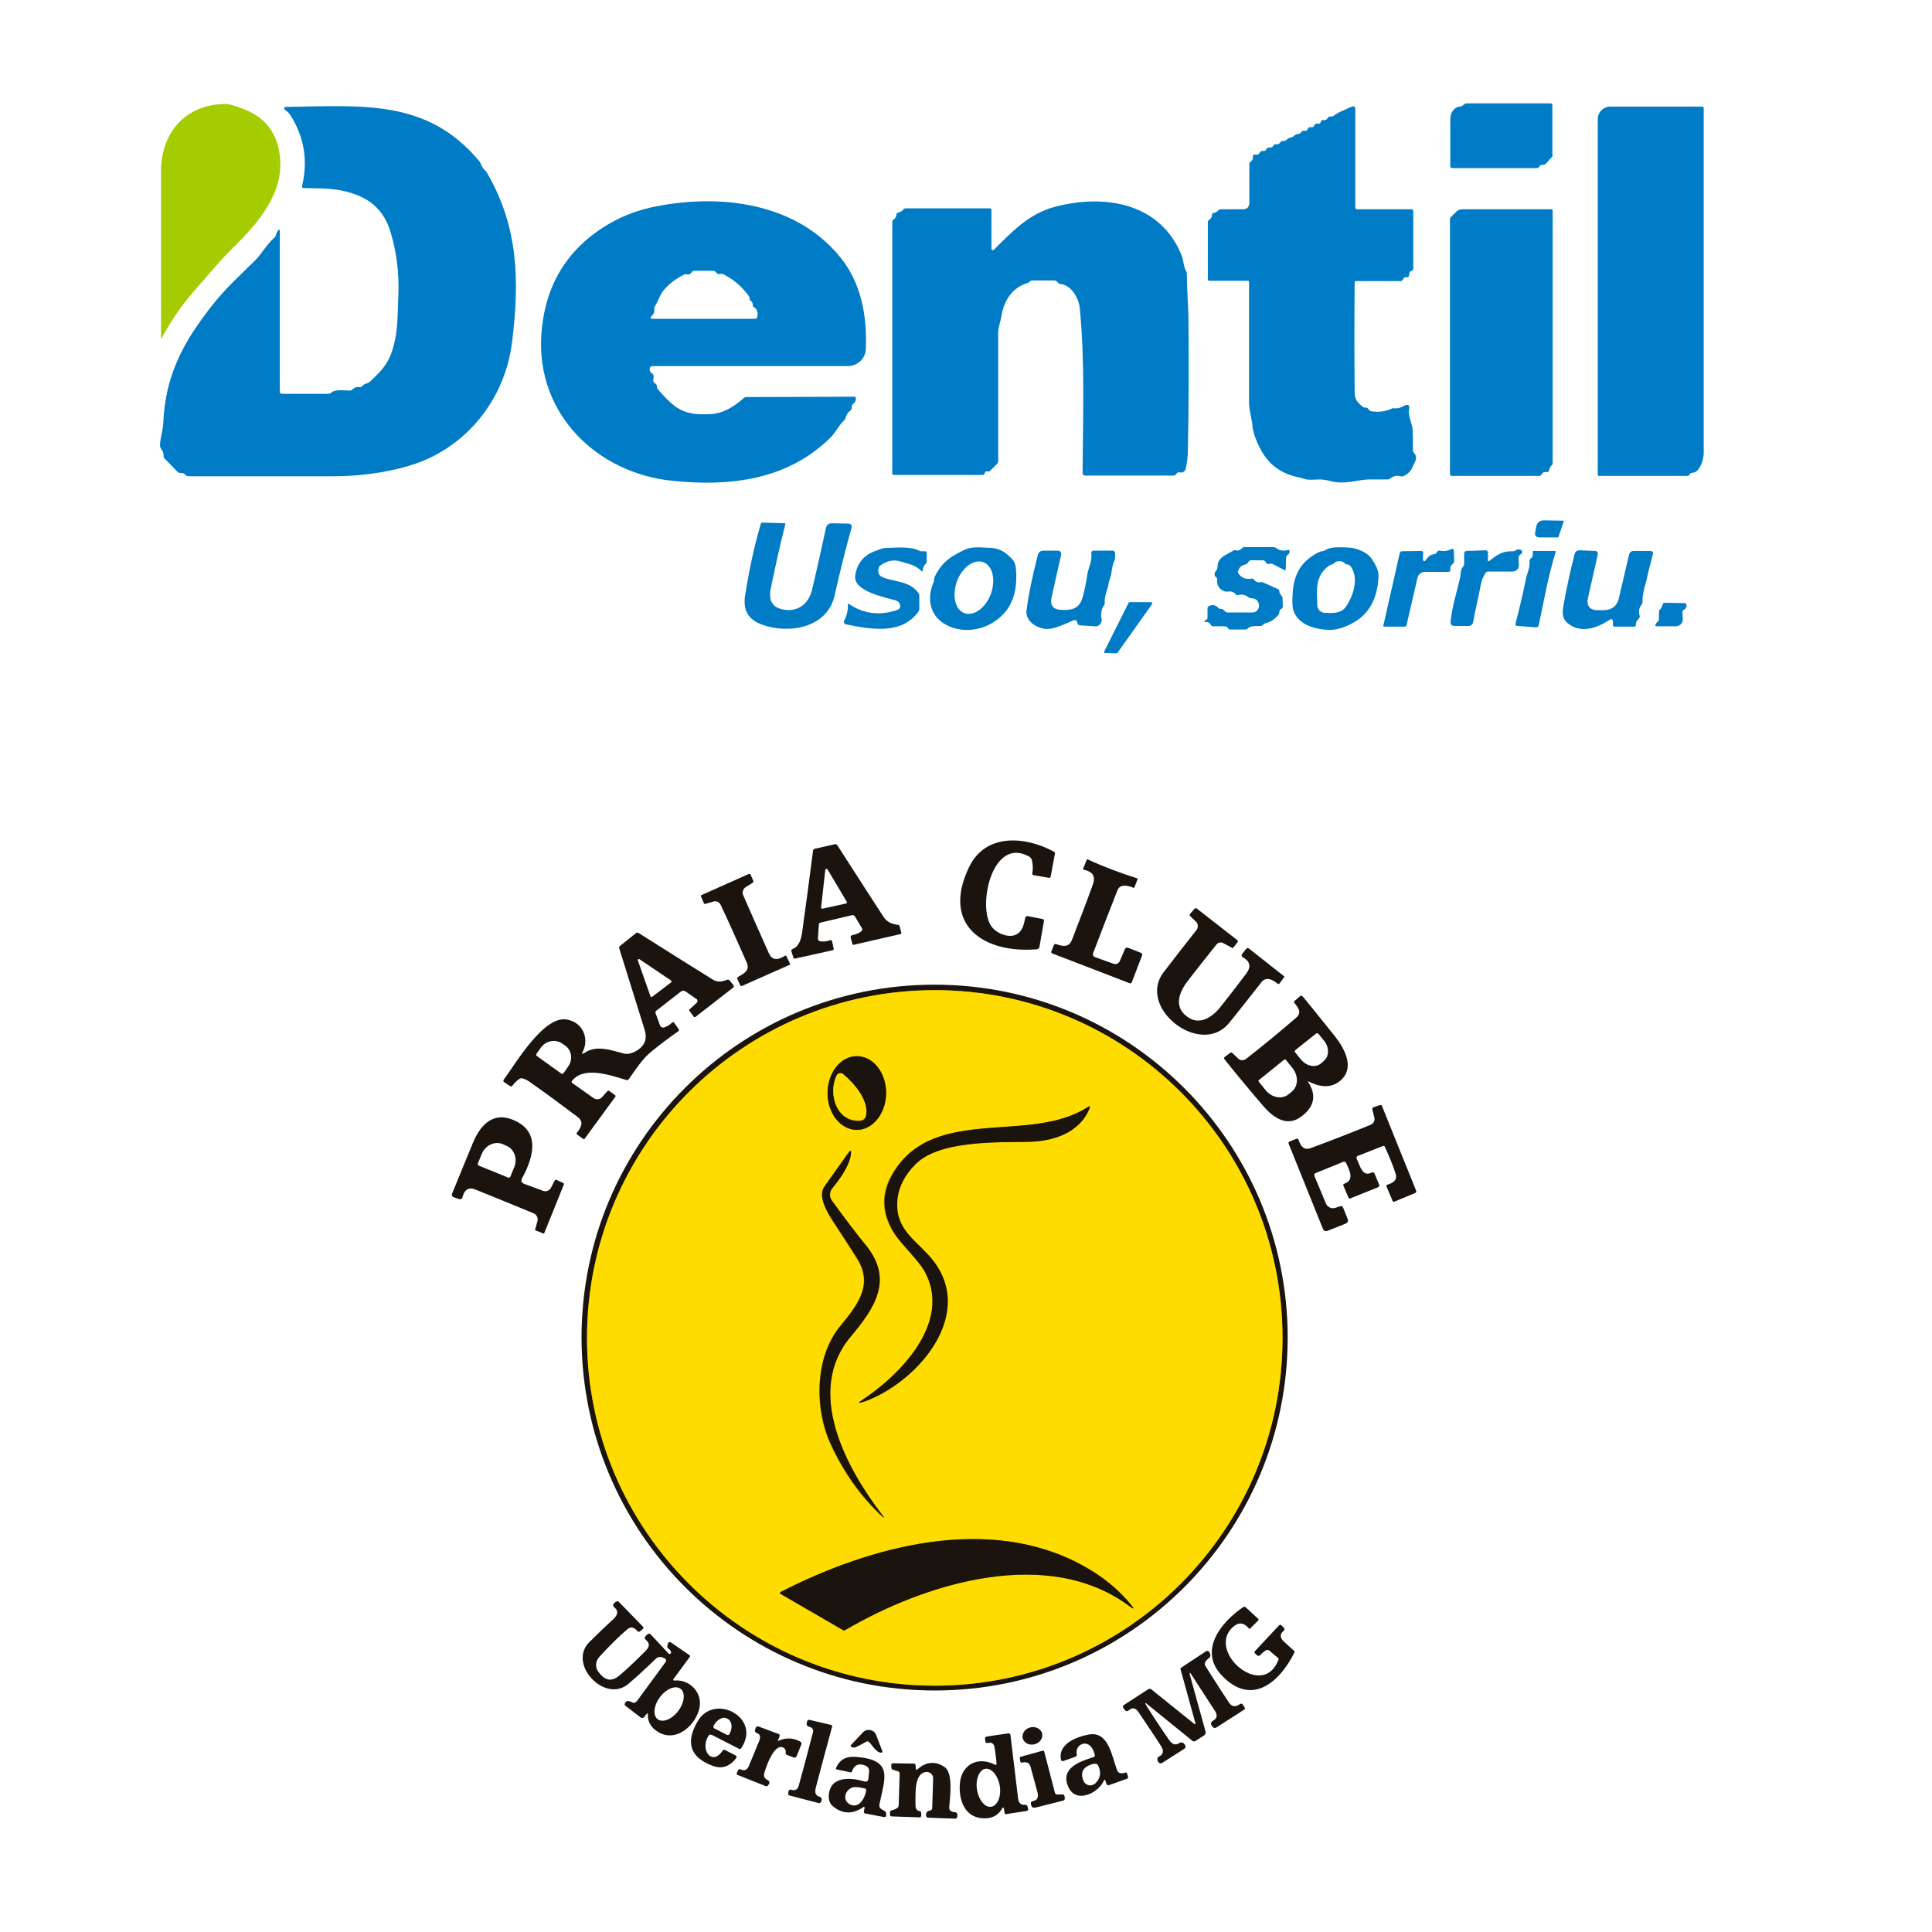 <?xml version="1.0" encoding="UTF-8"?>
<!-- Generator: Adobe Illustrator 24.0.0, SVG Export Plug-In . SVG Version: 6.00 Build 0)  -->
<svg version="1.1" id="Layer_1" xmlns="http://www.w3.org/2000/svg" xmlns:xlink="http://www.w3.org/1999/xlink" x="0px" y="0px" viewBox="0 0 600 600" style="enable-background:new 0 0 600 600;" xml:space="preserve">
<style type="text/css">
	.st0{fill:none;stroke:#8D7807;stroke-width:2;}
	.st1{fill:#007CC7;}
	.st2{fill:#A4CC00;}
	.st3{fill:#1A130E;}
	.st4{fill:#FFDC00;}
</style>
<g>
	<path vector-effect="non-scaling-stroke" class="st0" d="M398.3,415.5c0-59.7-48.4-108-108-108s-108,48.4-108,108l0,0   c0,59.7,48.4,108,108,108S398.3,475.1,398.3,415.5"/>
	<path vector-effect="non-scaling-stroke" class="st0" d="M266.1,350.9c5,0,9.1-5.2,9.1-11.5c0-6.3-4.1-11.5-9.1-11.4   c-5,0-9.1,5.2-9.1,11.5C257,345.8,261.1,350.9,266.1,350.9"/>
	<path vector-effect="non-scaling-stroke" class="st0" d="M287.4,395.3c8.1,15.6-8.1,31.8-19.5,39.4c-1.6,1-1.5,1.3,0.3,0.6   c16.9-6.1,36-28.2,19.9-45.6c-4.9-5.3-10.8-8.6-9.5-17.9c0.5-3.4,2.2-6.8,5.3-10c7.3-7.7,25.4-7,35.3-7.2c7.7-0.2,16-2.7,19-10.4   c0.3-0.6,0.1-0.8-0.5-0.4c-17.9,11.7-47.4-0.6-60.3,20.2c-3.8,6.1-3.8,12.2-0.2,18.4C280.1,386.9,285.2,391.1,287.4,395.3"/>
	<path vector-effect="non-scaling-stroke" class="st0" d="M274,470.5c-11.2-14.6-24.2-38.3-9.8-55.4c7.4-8.8,13.2-17.5,5-27.8   c-3.5-4.5-7.2-9.2-10.9-14.3c-0.9-1.2-0.8-2.8,0.1-3.9c2.3-2.8,5.3-7,5.8-10.7c0.1-1.1-0.1-1.2-0.8-0.3c-2.4,3.3-4.8,6.8-7.4,10.4   c-2.2,3.1,1,8.4,3,11.4c2.4,3.6,4.8,7.3,7.1,11c5.2,8.2,0.1,14.5-5.3,21.1c-7.8,9.6-8,25.4-2.9,36.5c4,8.7,9.2,16.1,15.8,22.3   C274.7,471.6,274.8,471.6,274,470.5"/>
	<path vector-effect="non-scaling-stroke" class="st0" d="M336.3,486.2c-29.4-16.1-66.2-6-93.8,8.3c-0.2,0.1-0.2,0.3-0.1,0.4   c0,0.1,0.1,0.1,0.1,0.1l19.3,11.2c0.3,0.2,0.5,0.2,0.8,0c25.2-14.7,63.2-26.3,88.5-7.2c1.1,0.8,1.2,0.7,0.4-0.4   C347.5,493.7,342.5,489.5,336.3,486.2"/>
	<path vector-effect="non-scaling-stroke" class="st0" d="M259.8,334.1c-2.7,5.6-0.1,14.6,7.5,14c0.7-0.1,1.4-0.6,1.5-1.3   c1.2-4.7-3.6-10.3-7-13.1c-0.6-0.5-1.4-0.4-1.9,0.2C259.9,333.9,259.8,334,259.8,334.1"/>
</g>
<path class="st1" d="M482,48.7l-1.9,2.1c-0.2,0.3-0.6,0.4-0.9,0.4c-0.5-0.1-0.9,0.1-1.2,0.6c-0.2,0.3-0.4,0.4-0.8,0.4H451  c-0.4,0-0.6-0.2-0.6-0.6l0-14.6c0-2.1,1.3-3.8,2.9-3.9c0.5,0,0.9-0.3,1.3-0.6c0.3-0.3,0.7-0.4,1-0.4h26c0.3,0,0.5,0.2,0.5,0.5  l0,15.5C482.3,48.3,482.2,48.5,482,48.7z"/>
<path class="st2" d="M75.5,33.8c6.7,2.5,10.5,7.3,11.4,14.5c1.4,11.4-6.4,20.6-14,28.1c-4.6,4.5-7.4,8.1-12.9,14.3  c-3.8,4.4-7,9.1-9.7,14.2c0,0.1-0.2,0.1-0.2,0.1c-0.1,0-0.1-0.1-0.1-0.2C50,87.7,50,70.5,50,53.3c0-11.9,7.4-20.8,19.7-21  C70.8,32.2,72.7,32.7,75.5,33.8z"/>
<path class="st1" d="M87.7,122.3H102c0.3,0,0.6-0.1,0.8-0.3c1.2-1.2,4.2-0.7,5.8-0.7c0.3,0,0.6-0.1,0.9-0.4c0.6-0.6,1.3-0.8,2.2-0.7  c0.3,0.1,0.6,0,0.8-0.3c0.3-0.4,0.8-0.7,1.3-0.8c0.4-0.1,0.7-0.3,1-0.5c4.4-4,6.3-6.5,7.6-11.8c1.2-4.7,1.1-9.9,1.3-14.9  c0.3-6.9-0.5-13.6-2.5-20.1c-1.7-5.6-5.3-9.4-10.8-11.4c-6-2.2-10.4-1.8-16.1-2c-0.4,0-0.6-0.2-0.5-0.6c1.8-7.5,0.8-14.6-3.1-21.2  c-0.6-1.1-1.3-1.9-2.2-2.5c-0.2-0.2-0.3-0.5-0.2-0.7c0.1-0.1,0.3-0.2,0.4-0.2c23.7-0.3,43.9-2.6,60.1,16.8c0.2,0.2,0.5,0.8,0.9,1.7  c0.4,0.8,1.2,1.3,1.6,2.1c9.7,16.7,10.1,33.5,7.7,52.6c-2,15.8-11.6,28.9-24.9,35.5c-8.6,4.3-21.2,6-30.1,6c-15.2,0-30.3,0-45.5,0  c-0.4,0-0.7-0.2-0.9-0.4c-0.4-0.5-0.9-0.7-1.5-0.6c-0.3,0-0.7-0.1-0.9-0.3l-4-4.1c-0.3-0.3-0.4-0.6-0.4-1c0-0.7-0.2-1.4-0.7-2  c-0.2-0.3-0.4-0.6-0.4-1c0-2.5,0.9-4.7,1-7.1c0.6-14.9,6.3-25.3,15.3-36.7c3.9-5,8.5-9.2,13-13.6c2.2-2.1,3.7-5.1,6.2-7.3  c0.3-0.2,0.5-0.6,0.5-0.9c0.1-0.4,0.3-0.8,0.5-1.1c0.5-0.7,0.7-0.7,0.7,0.2l0,50C87.2,122.1,87.3,122.3,87.7,122.3z"/>
<path class="st1" d="M420.7,87.8c-0.1,11.4-0.1,22.8,0,34.2c0,2.1,1,3.1,2.5,4.3c0.2,0.2,0.5,0.3,0.9,0.3c0.4,0,0.7,0.1,0.9,0.5  c0.2,0.3,0.5,0.5,0.8,0.6c2.3,0.4,4.4,0.1,6.4-0.8c0.2-0.1,0.5-0.2,0.7-0.1c1,0.1,2-0.1,2.8-0.6c1.6-0.9,2.2-0.5,1.9,1.1  c-0.4,1.8,1,4.3,1.1,6.2c0.1,2.1,0.1,4.2,0.1,6.3c0,0.3,0.1,0.6,0.3,0.8c1.5,1.7,0.1,3-0.4,4.4c-0.5,1.2-1.4,2.2-2.7,2.8  c-0.3,0.2-0.6,0.2-1,0.1c-1.2-0.3-2.2-0.1-3.1,0.6c-0.3,0.3-0.7,0.4-1.1,0.4c-2,0-3.9,0-5.8,0c-3.4,0.1-7.2,1.6-11.4,0.6  c-1.5-0.4-2.8-0.6-3.7-0.6c-1.4,0-3.6,0.3-4.9-0.2c-0.3-0.1-0.7-0.2-1-0.3c-4.9-0.9-8.6-3.1-11.1-6.6c-1.3-1.7-3.6-6.2-3.9-9.2  c-0.2-2.7-1.1-4.9-1.1-7.8c0-12.4,0-24.8,0-37.3c0-0.2-0.1-0.3-0.3-0.3l-12,0c-0.3,0-0.5-0.2-0.5-0.5V69c0-0.3,0.2-0.6,0.5-0.8  c0.5-0.3,0.8-0.8,0.8-1.5c0-0.3,0.2-0.6,0.6-0.6c0.5-0.1,1-0.3,1.3-0.7c0.2-0.3,0.5-0.4,0.9-0.4h6.7c1.4,0,2.1-0.7,2.1-2.1V51  c0-0.4,0.1-0.6,0.4-0.8c0.6-0.4,0.8-1,0.7-1.7c0-0.2,0.1-0.4,0.3-0.5c0.1,0,0.1,0,0.2,0c0.8,0.2,1.3,0,1.7-0.7  c0.2-0.4,0.5-0.5,0.9-0.4c0.5,0.1,0.9-0.1,1.1-0.6c0.1-0.3,0.5-0.5,0.9-0.5c0.6,0.1,1-0.1,1.3-0.6c0.1-0.3,0.5-0.5,0.8-0.4  c0.6,0.1,1-0.1,1.3-0.6c0.2-0.3,0.4-0.4,0.7-0.4c0.6,0,1-0.1,1.4-0.5c0.2-0.3,0.5-0.4,0.8-0.5l0.5-0.1c0.3-0.1,0.6-0.3,0.9-0.5  c0.3-0.4,0.8-0.6,1.3-0.6c0.3,0,0.6-0.2,0.8-0.4c0.2-0.5,0.7-0.7,1.3-0.6c0.4,0.1,0.7-0.1,0.8-0.5c0.2-0.5,0.6-0.7,1.1-0.6  c0.4,0.1,0.7-0.1,0.9-0.4l0.2-0.4c0.2-0.3,0.5-0.4,0.9-0.3c0.5,0.1,0.8,0,1-0.6c0.1-0.4,0.5-0.6,0.9-0.5c0.5,0.1,0.9-0.1,1.2-0.6  c0.1-0.3,0.5-0.5,0.8-0.5c0.4,0,0.7,0,1-0.2c1.5-1.2,3.9-2,5.5-2.8c0.8-0.4,1.3-0.2,1.3,0.8l0,30.5c0,0.3,0.2,0.5,0.5,0.5l17,0  c0.3,0,0.5,0.2,0.5,0.5v17.8c0,0.4-0.2,0.7-0.5,0.8c-0.6,0.2-0.8,0.7-0.8,1.4c0,0.3-0.2,0.6-0.5,0.6c0,0-0.1,0-0.1,0  c-0.6-0.1-1.1,0.1-1.3,0.7c-0.1,0.3-0.4,0.5-0.7,0.5l-13.5,0C420.9,87.2,420.7,87.4,420.7,87.8z"/>
<path class="st1" d="M524.8,147.2l-0.2,0.3c-0.1,0.2-0.3,0.3-0.5,0.3h-27.7c-0.1,0-0.2-0.1-0.2-0.2l0,0V37c0-2.2,1.8-3.9,3.9-3.9  l0,0l28.5,0c0.3,0,0.5,0.2,0.5,0.5c0,35.7,0,71.5,0,107.2c0,1.8-1.2,5.9-3.4,6C525.3,146.8,525,147,524.8,147.2z"/>
<path class="st1" d="M201.9,114.1c-0.3,0.8-0.1,1.4,0.6,1.9c0.4,0.2,0.5,0.5,0.5,1l-0.1,1c-0.1,0.5,0.1,0.8,0.5,1  c0.4,0.2,0.6,0.6,0.6,1c0,0.4,0.1,0.7,0.4,1c5.2,5.9,7.8,8.1,16.2,7.6c4.1-0.2,7.3-2.3,10.3-4.9c0.3-0.3,0.6-0.4,1-0.4l33.4-0.1  c0.3,0,0.5,0.2,0.5,0.5c0,0,0,0,0,0c0,0.3,0,0.5-0.1,0.7c-0.1,0.4-0.3,0.7-0.6,0.9c-0.4,0.3-0.6,0.7-0.6,1.3c0,0.4-0.1,0.6-0.4,0.9  c-0.8,0.6-1.3,1.4-1.5,2.3c-0.1,0.3-0.3,0.6-0.5,0.8c-1.7,1.6-2.6,3.7-4.1,5.2c-13.4,13.3-31.3,15.4-49.3,13.5  c-23.4-2.4-42.1-20.8-40.6-45.1c1-15.7,8.2-27.4,21.6-35c4.2-2.4,8.9-4.1,14-5.1c20.2-4,43.4-1.1,57.1,15.6c6.6,8,8.5,18.1,8.1,28.7  c-0.1,2.9-2.5,5.2-5.5,5.3h-60.8C202.2,113.8,202,113.9,201.9,114.1z M233.8,94.8c0-0.6-0.2-1.1-0.7-1.4c-0.2-0.1-0.3-0.3-0.3-0.5  c0-0.1,0-0.2,0-0.3c0-0.2-0.1-0.4-0.2-0.6c-2.1-2.9-4.7-5.2-7.9-6.8c-0.3-0.2-0.6-0.2-1-0.1c-0.6,0.1-1,0-1.3-0.5  c-0.2-0.3-0.6-0.5-1-0.5l-5.8,0c-0.3,0-0.6,0.1-0.7,0.4c-0.4,0.6-0.9,0.8-1.6,0.7c-0.3-0.1-0.6,0-0.9,0.1c-2.4,1.2-4.4,2.7-6.1,4.6  c-1.3,1.4-1.8,3.5-2.9,5.2c-0.2,0.3-0.2,0.6-0.2,0.9c0.1,0.9-0.2,1.6-0.8,2.1c-0.6,0.6-0.5,0.9,0.4,0.9h31.7c0.3,0,0.5-0.1,0.6-0.4  c0.4-1.1,0.2-2.1-0.6-3C233.9,95.4,233.8,95.2,233.8,94.8z"/>
<path class="st1" d="M308.5,77.7c5.9-5.8,10.9-11.3,19.2-13.5c15.3-4,32.7-1.3,39.3,15.2c0.6,1.5,0.5,3.3,1.4,4.9  c0.2,0.3,0.2,0.6,0.2,0.9c0,5,0.5,10.5,0.5,15c0.1,13.2,0.1,26.5-0.2,39.7c0,2.1-0.3,4.1-0.7,5.8c-0.2,0.7-1,1.2-1.7,1  c-0.5-0.1-0.9,0-1.2,0.5c-0.2,0.3-0.5,0.5-0.8,0.5H337c-0.5,0-0.8-0.3-0.8-0.8c0.1-16.9,0.8-34.6-0.9-51.4c-0.3-2.9-2.6-7-6-7.3  c-0.3,0-0.6-0.2-0.8-0.5c-0.1-0.1-0.2-0.2-0.3-0.3c-0.3-0.2-0.5-0.3-0.8-0.3h-6.8c-0.3,0-0.6,0.1-0.8,0.3c-0.2,0.3-0.6,0.5-1,0.6  c-4.5,1.4-7.1,5.5-7.8,10.2c-0.3,1.8-1,3.4-1,5.1c0,13.3,0,26.6,0,39.9c0,0.3-0.1,0.6-0.3,0.8l-2.1,2.1c-0.3,0.3-0.6,0.4-0.9,0.3  c-0.5-0.1-0.8,0.1-0.9,0.6c-0.1,0.3-0.3,0.5-0.7,0.5h-27.5c-0.3,0-0.5-0.2-0.5-0.5v-78c0-0.4,0.2-0.7,0.5-0.9  c0.5-0.3,0.7-0.8,0.8-1.4c0-0.4,0.2-0.6,0.6-0.7c0.6-0.1,1.1-0.4,1.5-0.9c0.2-0.2,0.4-0.4,0.7-0.4h26.2c0.4,0,0.5,0.2,0.5,0.6l0,12  c0,0.2,0.1,0.3,0.3,0.3C308.4,77.8,308.5,77.8,308.5,77.7z"/>
<path class="st1" d="M452.3,65.7c0.5-0.5,1.1-0.7,1.8-0.7h27.6c0.3,0,0.5,0.2,0.5,0.5v78.2c0,0.4-0.1,0.7-0.4,0.9  c-0.4,0.4-0.6,0.9-0.7,1.4c0,0.4-0.4,0.7-0.8,0.6c0,0,0,0,0,0c-0.7-0.1-1.2,0.1-1.5,0.7c-0.2,0.3-0.5,0.5-0.8,0.5h-27.2  c-0.2,0-0.5-0.2-0.5-0.4c0,0,0,0,0,0l0-79.2c0-0.4,0.1-0.7,0.4-0.9L452.3,65.7z"/>
<path class="st1" d="M485.6,162l-1.6,4.7c0,0.1-0.1,0.2-0.3,0.2l-5.5,0c-1.2,0-1.7-0.6-1.4-1.8l0.3-1.6c0.3-1.3,1.1-1.9,2.4-1.9  l5.8,0.1C485.6,161.6,485.7,161.8,485.6,162z"/>
<path class="st1" d="M243.3,189.3c4.4,0.8,7.8-1.6,8.9-6.2c1.5-6.3,2.9-12.7,4.3-19.1c0.2-1,0.9-1.5,1.9-1.5l4.9,0.1  c1,0,1.4,0.5,1.1,1.5c-1.9,6.8-3.6,13.7-5.2,20.8c-2.2,10.1-14.2,12.1-22.5,9.1c-4.4-1.6-6-4.5-5.3-9.1c1.3-8.2,2.9-15.6,4.9-22.3  c0.1-0.2,0.2-0.3,0.4-0.3l7,0.2c0.1,0,0.3,0.1,0.2,0.3c0,0,0,0,0,0c-1.7,6.6-3.2,13.4-4.6,20.3C238.7,186.7,240,188.7,243.3,189.3z"/>
<path class="st1" d="M279.5,188.7c0.3-0.9-0.3-1.9-1.2-2.2c-3-0.9-13.4-2.8-12.7-7.7c0.5-3.8,2.7-6.5,6.3-7.7c1.1-0.4,2-0.9,3.1-0.9  c2.9-0.1,7.9-0.6,10.4,0.8c0.3,0.2,0.6,0.2,0.9,0.2l1,0c0.3,0,0.5,0.2,0.5,0.5l0,2.6c0,0.3-0.1,0.6-0.4,0.9  c-0.5,0.5-0.8,1.1-0.8,1.8c0,0.5-0.2,0.6-0.6,0.2c-1.9-1.8-3.4-1.9-6.2-2.8c-2.2-0.7-4.4-0.3-6.5,1.3c-0.2,0.1-0.3,0.3-0.4,0.6  c-0.4,1.5,0,2.5,1.3,3c3.2,1.4,8.2,1,11,4.8c0.2,0.3,0.3,0.6,0.3,0.9l0,4c0,0.4-0.1,0.7-0.3,1c-5.3,7.3-15,5.4-22.5,3.9  c-0.4-0.1-0.7-0.5-0.6-1c0-0.1,0-0.1,0.1-0.2c0.8-1.6,1.2-3.2,1.1-4.9c0-0.4,0.1-0.4,0.4-0.2c4.3,2.9,9,3.6,14.1,2.1  C278.9,189.4,279.4,189.1,279.5,188.7z"/>
<path class="st1" d="M289.9,180.9c0.1-0.3,0.2-0.6,0.2-0.9c0-0.3,0-0.7,0.2-0.9c1.3-2.8,3.3-5.1,6.1-6.7c1-0.6,2-1.1,3-1.6  c2.3-1.1,4.8-0.8,7.2-0.7c3.5,0,5.3,1,7.6,3.4c0.8,0.8,1.2,1.8,1.3,3c0.4,4.5-0.1,9.2-2.8,12.9c-3.8,5.1-10.8,7.6-16.9,5.5  C289.5,192.8,287.3,187,289.9,180.9z M299.5,190.4c2.9,1.1,6.6-1.6,8.2-5.9c1.6-4.4,0.6-8.8-2.3-9.9c0,0,0,0,0,0  c-2.9-1.1-6.6,1.6-8.2,5.9C295.6,184.9,296.6,189.4,299.5,190.4C299.5,190.4,299.5,190.4,299.5,190.4z"/>
<path class="st1" d="M387.5,174.8c-0.1,0.2-0.4,0.4-0.7,0.5c-1.2,0.2-1.9,0.9-2.3,2c-0.1,0.3-0.1,0.6,0.1,0.8c1,1.4,2.3,1.9,3.9,1.6  c0.4-0.1,0.7,0.1,1,0.4c0.5,0.6,1.2,0.9,2,0.7c0.3-0.1,0.5,0,0.8,0.1l4.5,2c0.3,0.1,0.5,0.4,0.5,0.7c0,0.5,0.3,0.9,0.6,1.3  c0.2,0.2,0.4,0.5,0.4,0.8l0.1,2.5c0,0.4-0.1,0.7-0.5,0.9c-0.4,0.2-0.6,0.6-0.6,1.1c0,0.3-0.1,0.5-0.3,0.8c-1.2,1.3-2.2,2.1-3.9,2.5  c-0.3,0.1-0.6,0.3-0.8,0.5c-0.2,0.2-0.5,0.4-0.8,0.4c-1.1,0.1-3.1-0.2-3.9,0.7c-0.2,0.3-0.5,0.4-0.9,0.4l-4.7,0  c-0.3,0-0.5-0.1-0.6-0.4c-0.2-0.4-0.6-0.6-1.2-0.6c-1.1,0-2.3,0-3.5,0c-0.3,0-0.6-0.2-0.7-0.5c-0.3-0.6-0.8-0.9-1.5-0.8  c-0.5,0.1-0.6-0.1-0.2-0.5c0.1-0.1,0.2-0.2,0.4-0.3c0.2-0.1,0.3-0.3,0.3-0.5l0-3c0-0.3,0.2-0.6,0.5-0.7c1.1-0.5,2-0.3,2.8,0.5  c0.2,0.3,0.5,0.4,0.8,0.4c0.5,0,0.9,0.2,1.2,0.6c0.2,0.3,0.5,0.5,0.9,0.5h7.8c1.1,0,2-0.9,2-2.1c0-0.2,0-0.4-0.1-0.7  c-0.3-1-1.1-1.6-2.2-1.6c-0.4,0-0.8-0.1-1.1-0.4c-0.9-0.7-1.9-0.9-3-0.6c-0.3,0.1-0.7,0-0.9-0.3c-0.5-0.6-1.2-0.9-2-0.8  c-1.8,0.3-3.4-0.9-3.7-2.7c0-0.3,0-0.6,0-0.9c0.1-0.4-0.1-0.7-0.4-0.9c-0.3-0.2-0.4-0.5-0.4-0.8c0-0.5,0.2-0.9,0.5-1.2  c0.2-0.3,0.4-0.6,0.4-0.9c-0.1-3.3,2.7-3.9,4.9-5.3c0.3-0.2,0.6-0.2,0.9-0.1c0.7,0.2,1.3-0.1,1.8-0.6c0.2-0.3,0.5-0.4,0.8-0.4h8.8  c0.4,0,0.7,0.1,1,0.3c1.1,0.8,2.3,1,3.7,0.6c0.2-0.1,0.5,0.1,0.5,0.3c0,0.1,0,0.1,0,0.2c0,0.4-0.2,0.8-0.6,1  c-0.3,0.2-0.4,0.5-0.5,0.8l-0.1,3.6c0,0.4-0.2,0.5-0.5,0.3l-3.5-1.8c-0.3-0.2-0.7-0.2-1.1-0.1c-0.5,0.2-0.9,0-1.1-0.5  c-0.2-0.4-0.5-0.6-0.9-0.6l-3.9,0C387.9,174.3,387.7,174.4,387.5,174.8z"/>
<path class="st1" d="M411.7,170.8c1.7-1.2,5.6-0.8,7.7-0.7c2,0.1,5.4,1.6,6.5,3.3c1.1,1.7,2.3,3.5,2.2,5.7  c-0.2,5.7-2.3,11.1-7.5,14.1c-2.6,1.5-5,2.3-7.1,2.4c-4.5,0.1-10.6-1.4-11.9-6.3c-0.3-1.1-0.3-3.1-0.1-5.8c0.5-5.8,3.2-9.8,8.5-12.2  c0.2-0.1,0.4-0.1,0.7-0.1C411.1,171.1,411.4,171,411.7,170.8z M417.7,175c-0.7-0.7-1.6-0.9-2.6-0.6c-0.3,0.1-0.6,0.2-0.8,0.5  c-0.2,0.2-0.4,0.4-0.7,0.4c-0.3,0.1-0.6,0.2-0.9,0.4c-4.5,3.3-3.7,7.8-3.6,12.3c0,1.2,1,2.2,2.2,2.3c2.3,0.1,5.1,0.4,6.7-1.9  c2.2-3.2,4.2-8.9,1.4-12.6c-0.1-0.1-0.3-0.3-0.6-0.4c-0.1-0.1-0.3-0.1-0.4-0.1C418,175.3,417.8,175.2,417.7,175z"/>
<path class="st1" d="M441.9,173.2c0,1.3,0.4,1.5,1.2,0.3c0.6-0.8,1.3-1.3,2.3-1.4c0.3,0,0.5-0.2,0.7-0.4l0.3-0.4  c0.2-0.3,0.4-0.3,0.7-0.3c1.3,0.3,2.6,0.1,3.7-0.5c0.2-0.1,0.5,0,0.6,0.2c0,0.1,0.1,0.1,0.1,0.2l0.1,3.3c0,0.4-0.1,0.7-0.5,1  c-0.6,0.4-0.8,1-0.7,1.7c0.1,0.4-0.1,0.7-0.6,0.7h-7.3c-1.1,0-2.1,0.8-2.3,1.9l-3.4,14.7c-0.1,0.2-0.3,0.4-0.5,0.4l-6.5,0  c-0.1,0-0.2-0.1-0.2-0.2c0,0,0,0,0-0.1l5.1-22.5c0.1-0.4,0.3-0.6,0.7-0.6l6-0.1c0.4,0,0.5,0.2,0.6,0.5L441.9,173.2z"/>
<path class="st1" d="M462.5,174.2c2.5-1.9,4-3.1,7.3-3c0.4,0,0.7-0.1,0.9-0.3c0.6-0.4,1.2-0.4,1.8,0c0.2,0.2,0.3,0.4,0.2,0.7  c-0.1,0.3-0.3,0.5-0.6,0.7c-0.4,0.2-0.5,0.5-0.5,0.9l0.1,2c0.1,1.5-0.7,2.3-2.2,2.3h-7.3c-0.3,0-0.6,0.1-0.8,0.4  c-0.8,1.1-1.2,2.3-1.5,3.5c-0.7,4-1.7,7.8-2.4,11.8c-0.1,0.7-0.7,1.2-1.4,1.2l-4.3,0c-1,0-1.4-0.5-1.3-1.4c0.4-4.4,2-9.4,3-13.8  c0.2-0.9,0-2.2,0.8-3.1c0.2-0.3,0.4-0.6,0.4-1l0-3.2c0-0.4,0.3-0.8,0.8-0.8l5.8-0.2c0.5,0,0.8,0.2,0.8,0.8l0,2.2  C462,174.3,462.2,174.4,462.5,174.2z"/>
<path class="st1" d="M333.5,192.6c-2.7,1.1-6.2,3-8.9,2.7c-2.8-0.3-6.3-2.5-5.8-5.9c0.7-5.1,1.9-10.8,3.5-17c0.2-1,0.9-1.4,1.9-1.4  l4.1,0c1,0,1.4,0.5,1.2,1.5l-2.9,12.9c-0.6,2.7,0.5,4,3.3,4l1.5,0c2.5-0.1,4.1-1.3,4.8-3.8c0.6-2.1,1.1-4.6,1.5-7.3  c0.3-2,1.6-4.2,1.2-6.6c0-0.3,0.2-0.6,0.5-0.7c0,0,0.1,0,0.1,0l6,0c0.5,0,0.7,0.2,0.8,0.7l0,1.5c0,0.3-0.1,0.6-0.2,0.9  c-0.9,1.8-0.7,3.5-1.3,5.3c-0.3,0.8-0.5,1.5-0.6,2.3c-0.3,1.7-1.3,3.5-1.1,5.4c0,0.4-0.1,0.7-0.3,1c-0.8,1.2-1,2.6-0.7,4  c0.2,1.1-0.5,2.2-1.5,2.4c-0.2,0-0.4,0.1-0.5,0l-4.7-0.3c-0.4,0-0.7-0.3-0.8-0.7c0-0.3-0.1-0.5-0.3-0.7  C334.2,192.6,333.9,192.5,333.5,192.6z"/>
<path class="st1" d="M476,172.3l0-0.8c0-0.2,0.1-0.4,0.3-0.4c0,0,0,0,0,0l6.5,0c0.3,0,0.4,0.1,0.3,0.4c-2.4,7.8-3.6,15.1-5.2,22.5  c-0.1,0.6-0.5,0.9-1.1,0.8l-5.5-0.4c-0.6,0-0.8-0.3-0.6-0.9c1.2-4.6,2.3-9.3,3.3-14.2c0.3-1.3,1.2-3.1,1-5c0-0.3,0.1-0.6,0.3-0.8  l0.4-0.3C475.9,172.9,476,172.6,476,172.3z"/>
<path class="st1" d="M500.9,193c0.1-0.3-0.1-0.6-0.4-0.7c-0.2,0-0.3,0-0.5,0.1c-4,2.7-9.3,4.6-13.4,0.9c-1.5-1.4-1.4-3.2-1.1-5  c1-5.7,2.2-11.1,3.5-16.2c0.2-0.8,0.7-1.2,1.6-1.2l4.7,0.2c0.7,0,1,0.4,0.9,1.1l-3,13.3c-0.6,2.7,0.5,4.1,3.3,4l1.6,0  c2.6-0.1,4.2-1.4,4.7-3.9l3.1-13.3c0.2-0.8,0.7-1.2,1.5-1.2l5,0c0.8,0,1.1,0.4,0.9,1.1c-0.8,3-1.5,5.7-2,8.1  c-0.4,1.7-1.3,4.1-1.2,6.5c0,0.4-0.1,0.7-0.3,1c-0.8,1-1,2.1-0.6,3.4c0.1,0.4,0,0.7-0.3,1c-0.6,0.5-0.9,1.1-0.9,1.9  c0,0.4-0.1,0.5-0.5,0.5l-6.2,0c-0.3,0-0.4-0.2-0.4-0.5L500.9,193z"/>
<path class="st1" d="M357.8,187.6l-10.8,15.2c-0.1,0.1-0.2,0.1-0.3,0.1l-3.5-0.1c-0.2,0-0.3-0.2-0.3-0.3c0-0.1,0-0.1,0-0.1l7.6-15.2  c0.1-0.1,0.2-0.2,0.3-0.2l6.7,0c0.2,0,0.3,0.1,0.3,0.3C357.8,187.5,357.8,187.6,357.8,187.6z"/>
<path class="st1" d="M522.5,190l0.1,2.2c0.1,1.2-0.8,2.2-2,2.3c0,0-0.1,0-0.1,0l-6,0c-0.4,0-0.5-0.2-0.4-0.5  c0.2-0.4,0.4-0.7,0.7-0.9c0.2-0.2,0.4-0.5,0.4-0.8l0-2.2c0-0.4,0.1-0.7,0.4-0.9c0.4-0.4,0.6-0.9,0.7-1.4c0.1-0.4,0.3-0.6,0.7-0.6  l6.2,0.1c0.3,0,0.6,0.3,0.6,0.6c0,0,0,0,0,0c0,0.7-0.3,1.2-1,1.6C522.6,189.5,522.5,189.7,522.5,190z"/>
<path class="st3" d="M320.5,267.3c-0.1-0.6-0.5-1.1-1.1-1.4c-11.4-6.1-15.9,15.8-11.5,21.8c1.6,2.3,6.2,4.2,8.6,1.9  c1.2-1.1,1.6-3,1.9-4.6c0.1-0.3,0.4-0.5,0.7-0.5l4.6,0.9c0.4,0.1,0.6,0.3,0.5,0.7l-1.4,8c-0.1,0.4-0.4,0.7-0.8,0.7  c-16.4,1.4-29.7-7.4-21.1-25.4c5.1-10.8,17.6-9.7,26.4-4.9c0.3,0.2,0.4,0.4,0.3,0.7l-1.3,7c-0.1,0.4-0.3,0.5-0.6,0.4l-4.7-0.8  c-0.3,0-0.5-0.3-0.4-0.6c0,0,0,0,0,0C320.8,269.9,320.8,268.6,320.5,267.3z"/>
<path class="st3" d="M254.6,292.3c1.1,0.2,2.1,0.1,3.2-0.3c0.3-0.1,0.5,0,0.6,0.3l0.5,2.3c0.1,0.2-0.1,0.5-0.3,0.5c0,0,0,0,0,0  l-11.7,2.6c-0.2,0.1-0.5-0.1-0.5-0.3l-0.6-1.9c-0.1-0.4,0-0.6,0.4-0.8c1.6-0.6,2.5-2.3,2.9-5.1c1.2-8.5,2.3-16.9,3.4-25.4  c0-0.3,0.2-0.5,0.5-0.6l6.2-1.4c0.4-0.1,0.7,0,0.9,0.4c6.9,10.8,11.7,18.1,14.2,22c1,1.6,2.5,2.4,4.5,2.6c0.3,0,0.5,0.2,0.6,0.5  l0.5,1.9c0.1,0.3,0,0.4-0.3,0.5l-14.4,3.3c-0.2,0.1-0.4,0-0.5-0.3l-0.5-1.9c-0.1-0.4,0.1-0.7,0.5-0.8c1-0.2,2-0.5,2.8-1.2  c0.3-0.2,0.4-0.6,0.2-0.9l-2.2-3.7c-0.2-0.3-0.5-0.4-0.8-0.4l-9.8,2.3c-0.4,0.1-0.6,0.3-0.6,0.7l-0.3,4.3  C254,291.9,254.3,292.2,254.6,292.3z M255,281.8c0,0.2,0.1,0.4,0.3,0.4c0,0,0.1,0,0.1,0l7.3-1.6c0.2,0,0.3-0.2,0.3-0.4  c0,0,0-0.1,0-0.1l-6-10.1c-0.1-0.2-0.3-0.2-0.5-0.1c-0.1,0.1-0.2,0.2-0.2,0.3L255,281.8z"/>
<path class="st3" d="M340.2,297.3l5.6,2c0.8,0.3,1.7-0.1,2-0.9l1.5-3.5c0.2-0.6,0.6-0.7,1.2-0.5l3.8,1.5c0.4,0.2,0.5,0.4,0.4,0.8  l-3.2,8.3c-0.1,0.4-0.4,0.5-0.8,0.3l-23.9-9.2c-0.3-0.1-0.4-0.4-0.3-0.6c0,0,0,0,0,0l0.8-2c0.1-0.3,0.4-0.4,0.7-0.3  c2.2,0.8,4,1,4.9-1.3c2.2-5.7,4.4-11.4,6.5-17.2c0.9-2.5,0-4-2.8-4.6c-0.2,0-0.3-0.2-0.2-0.4l1.1-2.7c0-0.1,0.1-0.2,0.3-0.1  c5,2.3,10.1,4.2,15.4,5.9c0.1,0,0.1,0.1,0.1,0.2l-1,2.6c-0.1,0.1-0.2,0.2-0.3,0.1c-2.7-1.1-4.4-0.8-5,0.9c-2.6,6.6-5.1,13-7.4,19.1  C339.2,296.5,339.4,297,340.2,297.3z"/>
<path class="st3" d="M229.9,306l-0.9-1.9c-0.1-0.3-0.1-0.5,0.2-0.7c1.8-1.1,3.8-1.9,2.7-4.5c-2.6-5.8-5.2-11.8-8.1-17.9  c-0.4-0.9-1.4-1.3-2.3-1l-2.4,0.7c-0.2,0.1-0.4,0-0.5-0.2l-0.9-2.1c-0.1-0.2,0-0.3,0.1-0.4l14.8-6.6c0.2-0.1,0.4,0,0.5,0.2  c0,0,0,0,0,0l0.8,1.9c0.1,0.3,0.1,0.5-0.2,0.7l-2.1,1.3c-0.8,0.5-1.2,1.6-0.8,2.5c2.6,6,5.3,12,8,18.1c0.9,2,2.6,2.3,5,0.7  c0.1-0.1,0.3,0,0.4,0.1c0,0,0,0,0,0l1.2,2.5c0,0.1,0,0.2-0.1,0.2c0,0,0,0,0,0l-14.9,6.6C230.1,306.3,230,306.2,229.9,306z"/>
<path class="st3" d="M379.9,292.9c-0.7-0.4-1.6-0.2-2.1,0.4c-3,3.8-6,7.5-8.9,11.3c-2.9,3.7-4.6,8.6,0.5,11.6c3.4,2,7-0.3,9.4-3.2  c2.8-3.5,5.5-7,8.2-10.6c1.6-2.1,1.3-3.8-1-5.1c-0.5-0.3-0.5-0.6-0.2-1.1l1.2-1.5c0.3-0.3,0.5-0.4,0.9-0.1l10.9,8.6  c0.1,0.1,0.1,0.2,0,0.3l-1.5,2c-0.1,0.1-0.2,0.1-0.4,0.1c0,0,0,0,0,0c-2.3-1.9-4-2.1-5.2-0.5c-5,6.3-8.3,10.6-10.1,12.7  c-8.8,10.6-28.7-4.9-20.2-15.9c3.3-4.3,6.7-8.7,10.2-13.1c0.6-0.8,0.5-1.9-0.2-2.6l-1.8-1.7c-0.2-0.2-0.2-0.5,0-0.7l1.4-1.6  c0.2-0.2,0.4-0.2,0.6-0.1l12.7,9.9c0.2,0.2,0.2,0.3,0.1,0.5l-1.3,1.7c-0.2,0.2-0.4,0.3-0.6,0.1L379.9,292.9z"/>
<path class="st3" d="M181,326.6c-0.4,0.7-0.2,0.9,0.5,0.4c3.7-2.6,8.4-0.8,12.3,0.2c1.9,0.5,4.6-1,5.7-2.4c1.1-1.3,1.3-3,0.7-5  c-2.6-8.4-5.3-16.9-7.9-25.3c-0.1-0.3,0-0.5,0.2-0.7l5-4c0.3-0.2,0.6-0.2,0.9,0c7.7,4.9,15.4,9.7,23.1,14.5c1.2,0.7,2.6,0.7,4.2,0  c0.3-0.1,0.7-0.1,0.9,0.2l1.2,1.5c0.2,0.2,0.1,0.5-0.1,0.7c0,0,0,0,0,0l-11.7,9.1c-0.2,0.2-0.4,0.1-0.6-0.1l-1.3-1.8  c-0.1-0.2-0.1-0.4,0.1-0.5l2.1-1.9c0.4-0.3,0.4-0.9,0.1-1.2c0-0.1-0.1-0.1-0.2-0.1l-3.3-2.3c-0.5-0.3-0.9-0.3-1.4,0l-7.7,6  c-0.3,0.2-0.3,0.5-0.2,0.8l1.4,3.8c0.2,0.5,0.7,0.7,1.2,0.6c0.9-0.3,1.8-0.8,2.5-1.5c0.2-0.2,0.5-0.2,0.7,0c0,0,0,0,0,0.1l1.3,1.8  c0.2,0.3,0.2,0.6-0.1,0.8c-2.7,1.9-5.4,3.9-8.1,6.1c-3.1,2.5-4.9,5.5-7.2,8.7c-0.2,0.3-0.5,0.4-0.8,0.3c-4.5-1.3-13-4.5-16.8,0.2  c-0.3,0.3-0.2,0.6,0.1,0.8l6.5,4.6c0.9,0.6,2,0.5,2.7-0.3l1.6-1.8c0.2-0.2,0.4-0.2,0.6-0.1l1.8,1.3c0.2,0.1,0.2,0.3,0.1,0.5l-9.5,13  c-0.1,0.2-0.4,0.2-0.5,0.1l-1.8-1.3c-0.3-0.2-0.3-0.4-0.1-0.7c1.3-1.6,2.2-3.3,0.2-4.8c-4.9-3.7-9.9-7.4-14.9-10.9  c-0.7-0.5-1.4-0.9-2.3-1.1c-0.3-0.1-0.6,0-0.8,0.1c-0.9,0.6-1.6,1.3-2.2,2.1c-0.2,0.3-0.5,0.4-0.8,0.2l-1.8-1.2  c-0.3-0.2-0.4-0.5-0.1-0.9c3.6-4.8,12.6-20.4,19.9-18.5C180.8,317.6,183.1,322.3,181,326.6z M202,309.4c0.1,0.2,0.3,0.3,0.4,0.2  c0,0,0.1,0,0.1,0l5.9-4.5c0.1-0.1,0.2-0.3,0.1-0.5c0,0-0.1-0.1-0.1-0.1l-9.8-6.6c-0.1-0.1-0.4-0.1-0.5,0.1c-0.1,0.1-0.1,0.2,0,0.3  L202,309.4z M166.8,328l7.5,5.4c0.2,0.2,0.5,0.1,0.7-0.1l1.4-2c1.6-2.2,1.2-5.1-0.9-6.6c0,0,0,0,0,0l-0.9-0.6  c-2.1-1.5-5-0.9-6.6,1.2l-1.4,2C166.5,327.6,166.5,327.9,166.8,328z"/>
<path class="st3" d="M399.9,415.4c0,60.6-49.1,109.6-109.6,109.6S180.7,476,180.6,415.4v0c0-60.6,49.1-109.6,109.6-109.6l0,0  C350.8,305.8,399.9,354.9,399.9,415.4z M398.3,415.5c0-59.7-48.4-108-108-108s-108,48.4-108,108l0,0c0,59.7,48.4,108,108,108  S398.3,475.1,398.3,415.5z"/>
<path class="st4" d="M398.3,415.5c0,59.7-48.4,108-108,108s-108-48.4-108-108c0-59.7,48.4-108,108-108l0,0  C349.9,307.5,398.3,355.8,398.3,415.5z M266.1,350.9c5,0,9.1-5.2,9.1-11.5c0-6.3-4.1-11.5-9.1-11.4c-5,0-9.1,5.2-9.1,11.5  C257,345.8,261.1,350.9,266.1,350.9z M287.4,395.3c8.1,15.6-8.1,31.8-19.5,39.4c-1.6,1-1.5,1.3,0.3,0.6c16.9-6.1,36-28.2,19.9-45.6  c-4.9-5.3-10.8-8.6-9.5-17.9c0.5-3.4,2.2-6.8,5.3-10c7.3-7.7,25.4-7,35.3-7.2c7.7-0.2,16-2.7,19-10.4c0.3-0.6,0.1-0.8-0.5-0.4  c-17.9,11.7-47.4-0.6-60.3,20.2c-3.8,6.1-3.8,12.2-0.2,18.4C280.1,386.9,285.2,391.1,287.4,395.3z M274,470.5  c-11.2-14.6-24.2-38.3-9.8-55.4c7.4-8.8,13.2-17.5,5-27.8c-3.5-4.5-7.2-9.2-10.9-14.3c-0.9-1.2-0.8-2.8,0.1-3.9  c2.3-2.8,5.3-7,5.8-10.7c0.1-1.1-0.1-1.2-0.8-0.3c-2.4,3.3-4.8,6.8-7.4,10.4c-2.2,3.1,1,8.4,3,11.4c2.4,3.6,4.8,7.3,7.1,11  c5.2,8.2,0.1,14.5-5.3,21.1c-7.8,9.6-8,25.4-2.9,36.5c4,8.7,9.2,16.1,15.8,22.3C274.7,471.6,274.8,471.6,274,470.5z M336.3,486.2  c-29.4-16.1-66.2-6-93.8,8.3c-0.2,0.1-0.2,0.3-0.1,0.4c0,0.1,0.1,0.1,0.1,0.1l19.3,11.2c0.3,0.2,0.5,0.2,0.8,0  c25.2-14.7,63.2-26.3,88.5-7.2c1.1,0.8,1.2,0.7,0.4-0.4C347.5,493.7,342.5,489.5,336.3,486.2z"/>
<path class="st3" d="M406.3,336.1c2.6,4,1.9,7.6-2.1,10.6c-4.4,3.4-8.6,0.5-11.7-3c-4.2-4.9-8.3-9.8-12.2-14.7  c-0.2-0.3-0.2-0.6,0.1-0.8c0,0,0,0,0,0l1.6-1.2c0.3-0.2,0.5-0.2,0.7,0l1.9,1.8c0.6,0.6,1.6,0.6,2.3,0.1c5.4-4.2,10.6-8.5,15.7-12.9  c1.8-1.6,0.5-3.2-0.6-4.5c-0.2-0.3-0.2-0.5,0.1-0.7l1.6-1.4c0.3-0.3,0.6-0.2,0.9,0.1c3.4,4.1,6.7,8.3,10.1,12.5  c2.8,3.6,5.8,9.1,2.2,13c-2.6,2.7-6.1,3.1-10.4,0.9C406.2,335.7,406.1,335.8,406.3,336.1z M408.7,321l-6.4,5.1  c-0.2,0.2-0.3,0.5-0.1,0.7l1.8,2.2c1.7,2.1,4.4,2.7,6.2,1.3c0,0,0,0,0,0l0.9-0.8c1.7-1.4,1.8-4.2,0.1-6.3l-1.8-2.2  C409.3,320.9,409,320.8,408.7,321C408.7,321,408.7,321,408.7,321z M398.8,329.1l-7.8,6.3c-0.2,0.1-0.2,0.3-0.1,0.5l2.1,2.6  c1.9,2.4,5.1,3,7.1,1.4l1.1-0.9c2-1.6,2.1-4.9,0.2-7.3c0,0,0,0,0,0l-2.1-2.6C399.2,329,399,329,398.8,329.1z"/>
<path class="st3" d="M266.1,350.9c-5,0-9.1-5.1-9.1-11.4c0-6.3,4-11.5,9.1-11.5c5,0,9.1,5.1,9.1,11.4  C275.2,345.7,271.1,350.9,266.1,350.9z M259.8,334.1c-2.7,5.6-0.1,14.6,7.5,14c0.7-0.1,1.4-0.6,1.5-1.3c1.2-4.7-3.6-10.3-7-13.1  c-0.6-0.5-1.4-0.4-1.9,0.2C259.9,333.9,259.8,334,259.8,334.1z"/>
<path class="st4" d="M267.3,348c-7.6,0.6-10.2-8.4-7.5-14c0.3-0.7,1.1-0.9,1.8-0.6c0.1,0,0.2,0.1,0.3,0.2c3.4,2.8,8.2,8.4,7,13.1  C268.6,347.4,268,347.9,267.3,348z"/>
<path class="st3" d="M421.3,359.8c1,1.9,1.7,6,4.8,4.3c0.2-0.1,0.5,0,0.7,0.2c0,0,0,0,0,0l1.5,3.6c0.2,0.4,0,0.6-0.3,0.8l-8.7,3.5  c-0.2,0.1-0.4,0-0.5-0.2l-1.6-3.8c-0.1-0.3,0-0.5,0.3-0.6c3.3-1.1,1.5-4.4,0.5-6.5c-0.2-0.3-0.4-0.4-0.8-0.3l-8.6,3.5  c-0.4,0.2-0.5,0.4-0.4,0.9l3.6,8.6c0.5,1.1,1.7,1.7,2.9,1.3l1.6-0.5c0.4-0.1,0.7,0,0.8,0.4l1.4,3.5c0.3,0.7,0.1,1.2-0.6,1.5  l-5.5,2.2c-0.8,0.3-1.3,0.1-1.6-0.7l-10.6-26.3c-0.1-0.3,0-0.6,0.3-0.7l2-0.8c0.4-0.2,0.6,0,0.8,0.3c0.6,1.9,1.6,3.4,3.9,2.5  c6.2-2.3,12.4-4.7,18.5-7.2c0.9-0.4,1.4-1.4,1.1-2.3l-0.6-2.5c-0.1-0.2,0.1-0.5,0.3-0.6l2-0.7c0.3-0.1,0.6,0,0.7,0.3l10.6,26.3  c0.1,0.3,0,0.6-0.3,0.7l-6.5,2.7c-0.2,0.1-0.4,0-0.5-0.2l-1.9-4.5c-0.1-0.3,0-0.5,0.3-0.6c2.1-0.6,3-1.7,2.6-3.1  c-0.5-1.8-1.6-4.7-3.4-8.6c-0.1-0.3-0.3-0.4-0.6-0.3l-7.9,3.1C421.3,359.1,421.2,359.5,421.3,359.8  C421.3,359.8,421.3,359.8,421.3,359.8z"/>
<path class="st3" d="M267.9,434.7c11.5-7.6,27.6-23.8,19.5-39.4c-2.2-4.2-7.3-8.4-10-12.9c-3.6-6.1-3.6-12.3,0.2-18.4  c12.8-20.9,42.4-8.6,60.3-20.2c0.6-0.4,0.7-0.2,0.5,0.4c-3.1,7.7-11.4,10.3-19,10.4c-9.9,0.2-28-0.5-35.3,7.2  c-3.1,3.2-4.8,6.6-5.3,10c-1.2,9.3,4.7,12.6,9.5,17.9c16.1,17.4-3.1,39.6-19.9,45.6C266.4,435.9,266.3,435.7,267.9,434.7z"/>
<path class="st3" d="M162.9,367.7l5.7,2.1c0.9,0.4,2,0,2.5-0.9l1.2-2.3c0.1-0.2,0.3-0.3,0.5-0.2l2.1,1c0.2,0.1,0.3,0.2,0.2,0.5  l-6.1,15.1c0,0.1-0.1,0.1-0.2,0.1l-2.5-1c-0.1-0.1-0.2-0.1-0.1-0.3l0.7-2.5c0.3-1-0.2-2.1-1.2-2.5c-6.1-2.5-12.1-5-18.1-7.4  c-2-0.8-3.4,0-4,2.5c-0.1,0.4-0.5,0.6-0.9,0.5c0,0-0.1,0-0.1,0l-1.7-0.6c-0.5-0.2-0.7-0.6-0.5-1.1c2.1-5.1,4.2-10.3,6.4-15.6  c2-4.9,5.6-9.7,11.8-7.6c9.3,3.3,7.3,11.4,3.7,18.1C161.6,366.7,161.9,367.3,162.9,367.7z M148.7,362l9.1,3.7c0.3,0.1,0.6,0,0.7-0.3  c0,0,0,0,0,0l1.2-2.9c1.1-2.7,0-5.7-2.5-6.7l-1.1-0.5c-2.5-1-5.4,0.4-6.5,3.1l-1.2,2.9C148.3,361.6,148.4,361.9,148.7,362  C148.7,362,148.7,362,148.7,362z"/>
<path class="st3" d="M264.2,415.1c-14.4,17.1-1.3,40.9,9.8,55.4c0.8,1,0.7,1.1-0.2,0.2c-6.5-6.1-11.8-13.6-15.8-22.3  c-5.1-11.1-4.9-27,2.9-36.5c5.4-6.6,10.5-12.9,5.3-21.1c-2.3-3.7-4.7-7.3-7.1-11c-2-3-5.3-8.3-3-11.4c2.6-3.6,5-7.1,7.4-10.4  c0.6-0.9,0.9-0.8,0.8,0.3c-0.4,3.7-3.5,7.9-5.8,10.7c-0.9,1.1-1,2.7-0.1,3.9c3.7,5.1,7.3,9.9,10.9,14.3  C277.4,397.6,271.6,406.3,264.2,415.1z"/>
<path class="st3" d="M336.3,486.2c6.1,3.4,11.2,7.5,15.1,12.4c0.9,1.1,0.7,1.2-0.4,0.4c-25.3-19.1-63.4-7.5-88.5,7.2  c-0.3,0.2-0.5,0.2-0.8,0L242.4,495c-0.2-0.1-0.2-0.3-0.1-0.5c0-0.1,0.1-0.1,0.1-0.1C270.1,480.2,307,470.1,336.3,486.2z"/>
<path class="st3" d="M209.5,521.9c4.5-0.4,8.5,3.5,7.8,8.1c-0.9,5.6-7.5,11.8-13.5,7.5c-1.8-1.3-2.7-3-2.6-5.1  c0-0.4-0.1-0.5-0.4-0.1l-0.8,1c-0.2,0.3-0.7,0.3-1,0.1l-4.7-3.6c-0.3-0.2-0.4-0.5-0.2-0.9c0.1-0.2,0.2-0.3,0.3-0.4  c0.2-0.2,0.5-0.3,0.9-0.2c0.4,0.1,0.7,0.2,0.9,0.3c0.5,0.4,1.2,0.2,1.6-0.3l8.8-12c0.5-0.6,0.3-1.1-0.4-1.4l-0.3-0.1  c-0.8-0.4-1.7-0.2-2.3,0.4c-3,2.9-5.7,5.4-8.4,7.7c-7.3,6.3-19-6.1-12.2-12.9c2.4-2.4,4.9-4.8,7.4-7.1c1.6-1.4,1.7-2.7,0.3-3.8  c-0.3-0.3-0.4-0.8-0.1-1.1c0,0,0.1-0.1,0.1-0.1l0.5-0.4c0.4-0.3,0.8-0.3,1.1,0.1l7.3,7.5c0.3,0.3,0.3,0.6,0,0.8l-0.8,0.7  c-0.2,0.2-0.6,0.2-0.9,0c0,0,0,0,0-0.1c-1-1.2-2-1.4-3.1-0.5c-2.7,2.3-5.6,5.2-8.8,8.7c-1.1,1.3-1.2,3.2-0.1,4.6l0.5,0.6  c1.8,2.1,3.7,2.3,5.9,0.5c2.6-2.2,5.3-4.8,8.2-7.7c1.3-1.3,1.3-2.4,0.2-3.3c-0.6-0.5-0.6-0.9-0.1-1.4l0.3-0.3c0.5-0.5,1-0.4,1.4,0.1  l5.3,5.7c0.2,0.2,0.5,0.2,0.7,0c0.1-0.1,0.2-0.3,0.1-0.4c-0.1-0.4-0.3-0.8-0.7-1c-0.4-0.3-0.6-0.7-0.4-1.2l0.1-0.4  c0.2-0.6,0.5-0.7,1-0.4l5.7,3.9c0.2,0.2,0.3,0.4,0.1,0.6l-5.1,6.9C209,521.8,209.1,521.9,209.5,521.9z M204.2,533.9  c1.6,1.2,4.4,0.1,6.4-2.5c2-2.6,2.3-5.7,0.8-6.9c0,0,0,0,0,0c-1.6-1.2-4.4-0.1-6.4,2.5C203,529.6,202.7,532.7,204.2,533.9  C204.2,533.9,204.2,533.9,204.2,533.9z"/>
<path class="st3" d="M396.8,514.8l-2.6-2.2c-0.3-0.2-0.7-0.3-1-0.1c-0.7,0.4-1.3,0.9-1.8,1.5c-0.3,0.3-0.7,0.3-1,0.1c0,0,0,0,0,0  l-0.6-0.6c-0.3-0.3-0.3-0.6,0-0.8l7.3-7.8c0.3-0.4,0.7-0.4,1,0l0.5,0.5c0.4,0.4,0.4,0.8,0,1.1c-1.2,1-1.1,2.1,0.1,3.3  c1,0.9,2.1,1.9,3.1,2.8c0.3,0.2,0.3,0.5,0.1,0.8c-4.5,8.9-13.1,16.7-22.4,7c-7.4-7.7-0.4-16.6,6.6-21.3c0.2-0.2,0.5-0.1,0.7,0l4,3.7  c0.1,0.1,0.1,0.3,0,0.4c0,0,0,0,0,0l-2.6,2.6c-0.1,0.1-0.2,0.1-0.3,0c-1.3-1.7-3-2.2-4.8-0.7c-8.8,7.4,8.7,22.9,13.8,10.7  C397.2,515.4,397.1,515.1,396.8,514.8z"/>
<path class="st3" d="M355.9,529.5c2.3,3.7,4.7,7.3,7.2,10.9c1,1.4,2,1.7,3.2,0.9c0.4-0.3,1.1-0.2,1.4,0.2l0.3,0.4  c0.3,0.5,0.3,0.8-0.2,1.2l-6.9,4.4c-0.4,0.3-0.9,0.1-1.2-0.3l-0.1-0.2c-0.3-0.5-0.2-1.2,0.3-1.5c0,0,0,0,0.1,0  c1.3-0.7,1.5-1.8,0.6-3.2c-2.3-3.6-4.7-7.1-7.1-10.7c-0.9-1.3-1.9-1.4-3-0.4c-0.3,0.3-0.8,0.3-1.1-0.1c0,0-0.1-0.1-0.1-0.1l-0.4-0.5  c-0.3-0.5-0.2-0.8,0.3-1.1l7.4-4.8c0.3-0.2,0.6-0.2,0.9,0l13.3,10.7c0.4,0.3,0.6,0.2,0.4-0.3l-4.6-16.7c0-0.1,0-0.2,0.1-0.3l7.7-5.1  c0.6-0.4,1-0.2,1.3,0.4l0.1,0.3c0.2,0.4,0.1,1-0.3,1.3c-1.2,0.9-1.6,1.7-1.2,2.4c3.5,5.6,6,9.4,7.4,11.5c0.9,1.3,2,1.4,3.4,0.4  c0.2-0.2,0.6-0.1,0.8,0.1c0,0,0,0,0,0l0.6,0.9c0.2,0.3,0.2,0.6-0.2,0.8l-8.4,5.4c-0.6,0.4-1.1,0.3-1.5-0.4l-0.2-0.3  c-0.2-0.4-0.1-0.9,0.3-1.2c0,0,0,0,0,0c1.5-0.7,1.7-1.8,0.8-3.2c-2.5-3.8-4.9-7.5-7.2-11.1c-0.6-1-0.8-0.9-0.5,0.2l4.8,17.4  c0.1,0.4-0.1,0.9-0.4,1.1l-2.8,1.8c-0.3,0.2-0.6,0.1-0.8,0l-14.3-11.6C355.6,528.7,355.5,528.8,355.9,529.5z"/>
<path class="st3" d="M220,539.1c-2.7,4.3,1.1,9.5,4.4,4.6c0.2-0.3,0.5-0.4,0.8-0.2l3.3,1.7c0.2,0.1,0.3,0.4,0.2,0.6c0,0,0,0.1,0,0.1  c-2.1,2.8-4.6,3.6-7.6,2.4c-6.8-2.6-8.3-7.2-4.4-13.8c5.2-8.8,19.9-1.1,13.5,8.4c-0.2,0.3-0.4,0.3-0.7,0.2l-8.4-4.3  C220.5,538.6,220.2,538.7,220,539.1z M221.9,536.8l3.9,2c0.3,0.1,0.6,0,0.7-0.2l0.1-0.2c1-1.8,0.7-3.9-0.6-4.6l-0.2-0.1  c-1.3-0.7-3.1,0.3-4.1,2.1l-0.1,0.2C221.5,536.3,221.6,536.7,221.9,536.8C221.9,536.8,221.9,536.8,221.9,536.8z"/>
<path class="st3" d="M251.5,536.3c-0.2,0-0.4-0.1-0.6-0.2c-0.3-0.2-0.4-0.5-0.4-0.8l0.2-0.8c0.1-0.3,0.3-0.4,0.6-0.4c0,0,0,0,0,0  l6.8,1.6c0.3,0.1,0.4,0.3,0.3,0.6c-1.7,6.3-3.4,12.5-5,18.7c-0.5,1.7-0.1,2.7,1.2,3c0.4,0.1,0.6,0.5,0.6,0.9c0,0,0,0,0,0.1l-0.1,0.3  c-0.2,0.6-0.5,0.8-1.1,0.6l-8.8-2.3c-0.3-0.1-0.5-0.3-0.4-0.6l0.1-0.8c0.1-0.3,0.3-0.5,0.6-0.4c0,0,0.1,0,0.1,0  c1.3,0.4,2.2,0,2.5-1.4c1.5-5.5,3-11,4.4-16.5c0.2-0.6-0.2-1.3-0.8-1.5C251.6,536.3,251.5,536.3,251.5,536.3z"/>
<path class="st3" d="M242.1,540.5c2.1-0.9,4.2-0.8,6.3,0.3c0.5,0.2,0.6,0.6,0.4,1.1l-1.4,3.5c-0.2,0.4-0.5,0.6-0.9,0.4l-2.1-0.8  c-0.3-0.1-0.5-0.4-0.4-0.7c0.1-0.8-0.2-1.3-0.8-1.6c-3-1.4-5.7,7.2-5.9,8.2c-0.2,0.9,0.2,1.5,1.1,1.9c0.4,0.2,0.7,0.7,0.5,1.1  c0,0,0,0.1-0.1,0.1l-0.2,0.4c-0.2,0.3-0.5,0.4-0.8,0.3l-8.8-3.5c-0.2-0.1-0.3-0.3-0.2-0.5l0.4-0.9c0.1-0.3,0.5-0.5,0.8-0.3  c0,0,0,0,0,0c1.1,0.5,1.9,0.3,2.5-0.9c0.7-1.7,1.8-4.4,3.3-8c0.5-1.3,0.2-2.1-0.8-2.4c-0.4-0.1-0.7-0.6-0.5-1c0,0,0,0,0,0l0.2-0.6  c0.2-0.4,0.4-0.6,0.9-0.4l6.2,2.3c0.3,0.1,0.4,0.4,0.3,0.7l-0.3,0.8C241.4,540.6,241.6,540.7,242.1,540.5z"/>
<ellipse transform="matrix(0.972 -0.237 0.237 0.972 -118.52 91.208)" class="st3" cx="320.4" cy="538.9" rx="3.1" ry="2.7"/>
<path class="st3" d="M269,540.9c-0.6,0.4-1.6,0.9-3,1.6c-0.6,0.3-1.2,0.3-1.6,0c-0.3-0.2-0.3-0.4-0.1-0.6l3.7-3.9  c0.9-1,2.5-1,3.5-0.1c0.3,0.3,0.5,0.6,0.6,0.9l1.9,5c0.1,0.3,0,0.5-0.3,0.5c-1.5,0.1-2.8-2.3-3.8-3.3  C269.6,540.8,269.3,540.7,269,540.9z"/>
<path class="st3" d="M309.5,547.7c-0.1-1.6-0.4-3.3-0.6-4.9c-0.2-1.3-0.9-1.8-2.1-1.5c-0.5,0.1-0.8-0.1-0.8-0.6l-0.1-0.7  c-0.1-0.3,0.2-0.6,0.5-0.7c0,0,0,0,0,0l6.8-1c0.3,0,0.6,0.2,0.6,0.5c0,0,0,0,0,0c0.8,6.6,1.6,13.2,2.4,19.9c0.2,1.3,0.9,1.9,2.1,1.8  c0.4,0,0.7,0.2,0.8,0.5l0.2,0.8c0.1,0.3-0.1,0.5-0.4,0.6l-6.5,1c-0.2,0-0.4-0.1-0.4-0.3l-0.2-1.3c-0.1-0.6-0.3-0.6-0.6-0.1  c-1.2,2.1-3.1,3.1-5.9,3c-5.9-0.3-7.6-6-7.2-10.8c0.5-6,5.7-8.6,11-5.8C309.3,548.1,309.5,548,309.5,547.7z M307.8,561.1  c2-0.3,3.2-3.2,2.7-6.4c0,0,0,0,0,0c-0.5-3.2-2.5-5.6-4.4-5.4s-3.2,3.2-2.7,6.4c0,0,0,0,0,0C303.9,559,305.9,561.4,307.8,561.1z"/>
<path class="st3" d="M343.3,553c-0.1-0.4-0.3-0.4-0.5,0c-1.6,3.8-8.6,7.3-11,2c-2.7-5.9,3.6-8,7.8-9.3c0.3-0.1,0.5-0.3,0.4-0.7  c-0.4-1.6-1.3-3.5-3.1-3.5c-1.7,0-2.9,1.6-2.5,3.3c0.1,0.4-0.1,0.7-0.5,0.8l-3.7,1.3c-0.4,0.1-0.6,0-0.7-0.4c-1-4.9,4.8-7.1,8.5-7.8  c6.4-1.3,7.3,7,9,11.2c0.1,0.3,0.4,0.6,0.7,0.7c0.6,0.2,1.2,0.1,1.8-0.1c0.2-0.1,0.4,0,0.5,0.2l0.3,1c0.1,0.3,0,0.6-0.3,0.7l-5.6,2  c-0.3,0.1-0.7-0.1-0.8-0.4c0,0,0,0,0,0L343.3,553z M339.1,547.9c-2.8,0.9-3.7,2.6-2.6,5.2c0.5,1.1,1.8,1.7,2.9,1.2  c0.2-0.1,0.5-0.3,0.7-0.4c1.7-1.6,2-3.5,0.9-5.7c-0.1-0.2-0.3-0.4-0.6-0.4C340,547.7,339.5,547.8,339.1,547.9z"/>
<path class="st3" d="M328.3,557.3h1.7c0.3,0,0.6,0.2,0.6,0.6l0.1,0.6c0,0.3-0.2,0.6-0.5,0.7l-8.8,2.2c-0.5,0.1-0.9-0.1-1.1-0.6  l-0.1-0.3c-0.2-0.7,0-1,0.7-1.2c1.2-0.2,1.7-1.1,1.3-2.7c-0.7-2.6-1.4-5.1-2.1-7.7c-0.4-1.6-1.3-1.8-2.8-1.5c-0.2,0-0.3-0.1-0.4-0.2  c0,0,0,0,0,0l-0.2-1.3c0-0.1,0.1-0.3,0.2-0.3l6.9-1.9c0.3-0.1,0.4,0,0.5,0.3l3.3,12.7C327.7,557.1,327.9,557.3,328.3,557.3z"/>
<path class="st3" d="M268,561.3c-3.3,2.2-6.4,2.1-9.4-0.4c-0.9-0.8-1.3-1.9-1.2-3.4c0.4-6,6.8-5.5,10.9-4.3c0.8,0.3,1.3,0,1.4-0.9  l0.2-2.1c0.1-0.9-0.3-1.5-1.2-1.9c-2-0.8-3.4-0.2-4.1,1.8c-0.1,0.3-0.3,0.4-0.6,0.3l-4.2-0.9c-0.2,0-0.3-0.2-0.2-0.3c0,0,0,0,0,0  c1-2.6,3-3.8,6.1-3.6c11.9,0.9,9.1,6.5,7.4,14.8c-0.1,0.7,0.1,1.1,0.7,1.5l0.9,0.5c0.3,0.2,0.5,0.5,0.5,0.8l0,0.6  c0,0.3-0.3,0.6-0.6,0.5c0,0-0.1,0-0.1,0l-5.8-1.1c-0.4-0.1-0.5-0.3-0.4-0.7l0.2-1C268.5,561.1,268.4,561,268,561.3z M269,556.1  c0.1-0.3-0.2-0.7-0.5-0.7c0,0,0,0,0,0c-1.2-0.2-2.5-0.6-3.7-0.3c-2.3,0.7-3.3,3.8-1,5.2C266.7,561.9,268.6,558.5,269,556.1z"/>
<path class="st3" d="M285,549.4c2.8-2.4,5.6-2.5,8.4-0.6c2.7,1.9,1.6,9.6,1.4,12.4c-0.1,1,0.5,1.5,1.8,1.6c0.4,0,0.7,0.3,0.7,0.7  l0,0.6c0,0.4-0.3,0.7-0.6,0.7c0,0,0,0,0,0l-8.4-0.3c-0.4,0-0.6-0.2-0.7-0.6c-0.1-0.9,0.3-1.5,1.2-1.6c0.4-0.1,0.7-0.4,0.7-0.7  l0.3-9.3c0-1.1-0.8-1.9-1.9-2c-0.1,0-0.1,0-0.2,0c-4,0.3-3.3,7.3-3.4,10.1c0,1.2,0.3,1.8,1.1,2c0.5,0.1,0.7,0.3,0.7,0.8l0,0.6  c0,0.4-0.2,0.6-0.6,0.6l-8.6-0.3c-0.3,0-0.5-0.2-0.5-0.5l0-0.8c0-0.3,0.2-0.5,0.5-0.6c0.6-0.1,1.1-0.3,1.6-0.6  c0.4-0.2,0.6-0.6,0.6-1l0.3-9.8c0-0.3-0.2-0.6-0.5-0.7l-1.6-0.5c-0.4-0.1-0.5-0.4-0.5-0.8l0-0.7c0-0.4,0.2-0.5,0.6-0.5l6.5,0.1  c0.3,0,0.4,0.1,0.4,0.4l0.1,0.8C284.4,549.7,284.6,549.8,285,549.4z"/>
</svg>